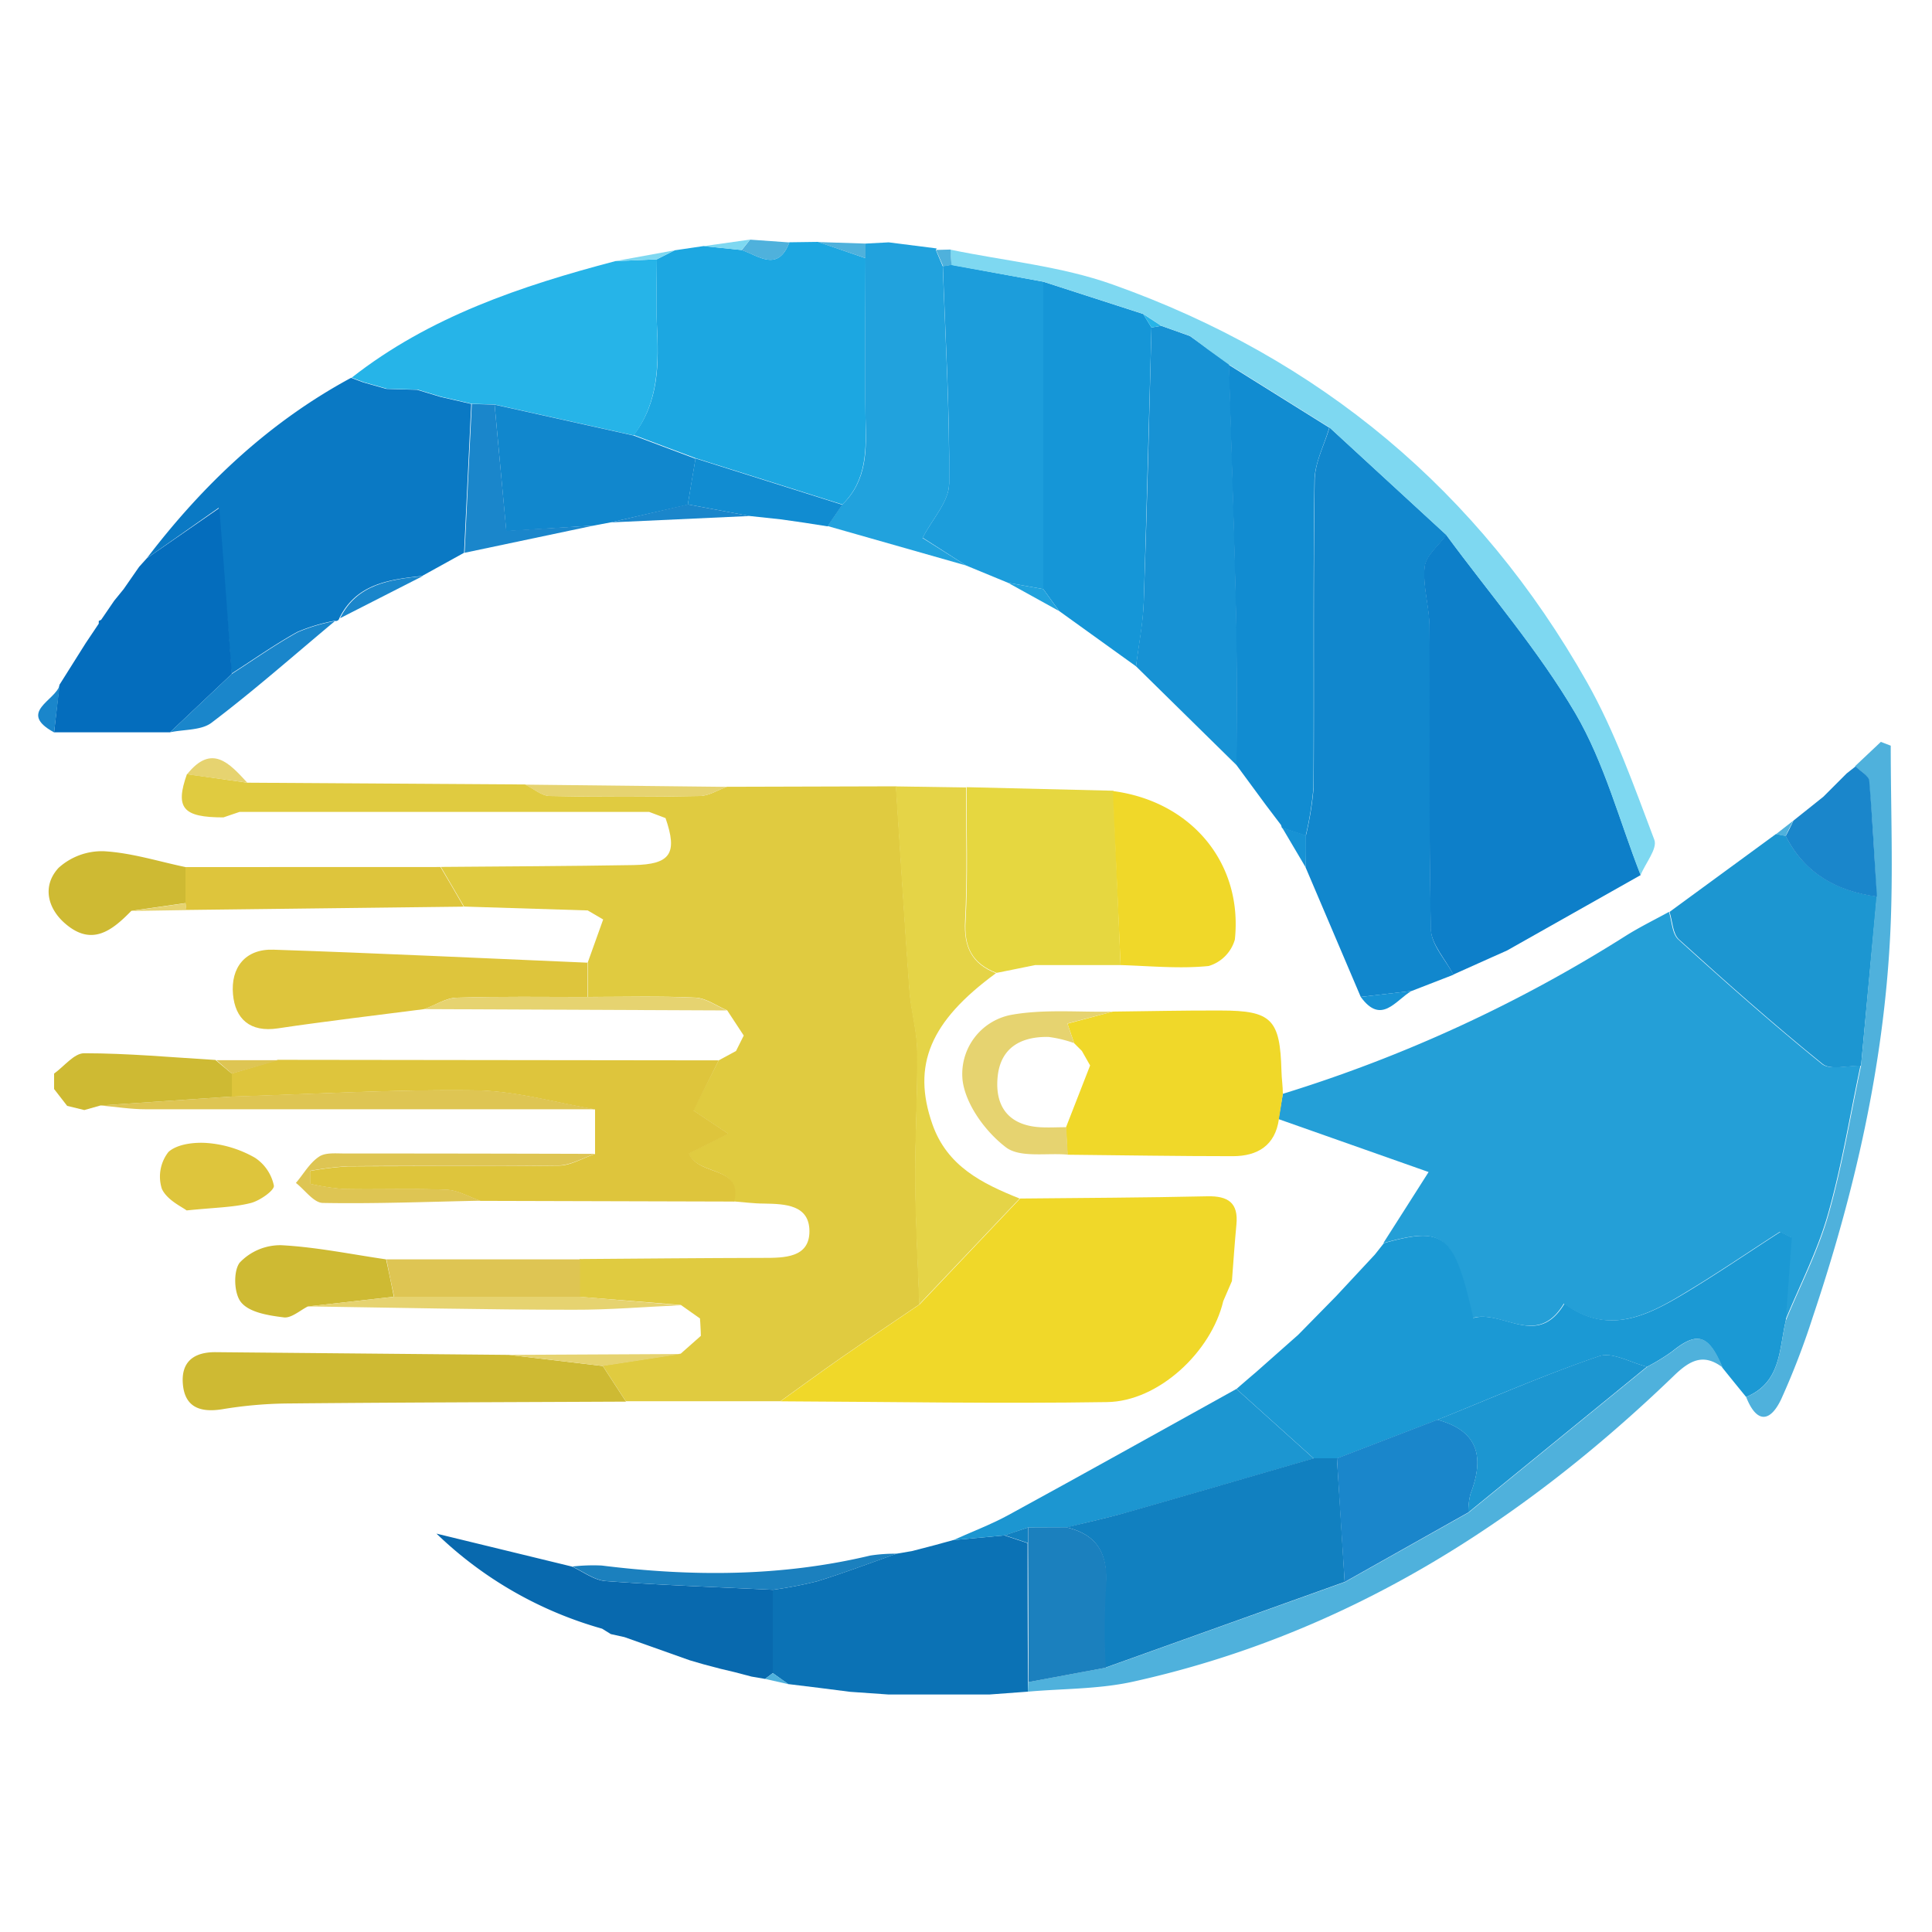 <svg id="Layer_1" data-name="Layer 1" xmlns="http://www.w3.org/2000/svg" viewBox="0 0 250 250"><defs><style>.cls-1{fill:#e0cb40;}.cls-2{fill:#249fd7;}.cls-3{fill:#f0d829;}.cls-4{fill:#1187cd;}.cls-5{fill:#0d7fc9;}.cls-6{fill:#1b99d4;}.cls-7{fill:#0a79c4;}.cls-8{fill:#1ca7e1;}.cls-9{fill:#dec53c;}.cls-10{fill:#1792d4;}.cls-11{fill:#1596d7;}.cls-12{fill:#0b72b5;}.cls-13{fill:#118cd1;}.cls-14{fill:#26b4e8;}.cls-15{fill:#1c9ddb;}.cls-16{fill:#1c96d1;}.cls-17{fill:#e6d740;}.cls-18{fill:#e5d447;}.cls-19{fill:#21a2dd;}.cls-20{fill:#046dbd;}.cls-21{fill:#7ed8f1;}.cls-22{fill:#ceba33;}.cls-23{fill:#4fb1dc;}.cls-24{fill:#0869ae;}.cls-25{fill:#e6d370;}.cls-26{fill:#dec553;}.cls-27{fill:#1a86cb;}.cls-28{fill:#1b80be;}.cls-29{fill:#1180c0;}</style></defs><path class="cls-1" d="M93,137.21,95.24,136l1-2-2.14-3.26c-1.37-.58-2.72-1.59-4.11-1.65-4.64-.22-9.29-.09-13.94-.09,0-1.48,0-3,0-4.44q1-2.79,2-5.58l-2-1.17-16-.5q-1.5-2.56-3-5.13c8.31-.07,16.61-.1,24.92-.24,4.81-.08,5.73-1.52,4.15-6.08L84,105.06l-31,0H35l-4,0-2.09.71c-5.24,0-6.28-1.2-4.72-5.6L32,101.28l35.95.23C69,102,70.07,103,71.17,103c6.45.14,12.91.13,19.37,0,1.18,0,2.34-.77,3.51-1.19l21.9-.06c.58,8.81,1.11,17.63,1.75,26.44.2,2.64,1,5.25,1,7.88.07,5.51-.29,11-.25,16.55s.34,10.77.53,16.16c-3.37,2.29-6.76,4.56-10.1,6.88-2.66,1.85-5.27,3.77-7.9,5.66l-20,0-3-4.61,10.11-1.55,2.6-2.3c0-.75-.07-1.5-.11-2.25l-2.48-1.75L75,167.81v-4.89c7.91-.06,15.83-.13,23.74-.15,2.73,0,6,0,6-3.44s-3.16-3.54-5.87-3.59c-1.32,0-2.62-.18-3.93-.28,1.11-4.7-4.57-3.23-5.85-6.21l5.1-2.56-4.5-3Z"/><path class="cls-2" d="M166,141.54a184.59,184.59,0,0,0,44.38-20.45c1.8-1.13,3.72-2.07,5.58-3.09.39,1.21.4,2.83,1.22,3.57,6.07,5.5,12.2,10.94,18.56,16.09,1,.85,3.34.2,5,.24-1.37,6.42-2.41,12.93-4.21,19.23-1.34,4.73-3.65,9.18-5.53,13.76l.78-10.74-1.47-.75c-4.1,2.64-8.13,5.4-12.31,7.91-4.92,3-10,5.52-15.64,1.38-3.49,5.82-8,.75-11.79,1.86-2.46-10.88-3.71-11.88-11.57-9.69,1.72-2.7,3.44-5.39,5.86-9.2l-19.42-6.85Z"/><path class="cls-3" d="M101,181.33c2.63-1.89,5.24-3.81,7.9-5.66,3.34-2.32,6.73-4.59,10.1-6.88l13-13.7c8.07-.08,16.14-.11,24.21-.29,2.7-.06,4.06.83,3.78,3.67-.23,2.43-.39,4.87-.58,7.3-.37.87-.74,1.73-1.12,2.59-1.55,6.57-8.39,13-15.06,13.07C129.18,181.65,115.09,181.39,101,181.33Z"/><path class="cls-4" d="M176.08,129l-7.14-16.77c0-1.37,0-2.75.05-4.13a42.23,42.23,0,0,0,1-6.25c.08-13.22-.06-26.44.13-39.66,0-2.3,1.25-4.59,1.92-6.88l15.14,13.92c-1,1.37-2.65,2.66-2.81,4.12-.27,2.54.61,5.18.62,7.78.08,13-.09,26.06.18,39.08,0,2,1.9,4,2.91,5.92l-5.41,2.1Z"/><path class="cls-5" d="M188.05,126.11c-1-2-2.87-3.93-2.91-5.92-.27-13-.1-26-.18-39.08,0-2.6-.89-5.24-.62-7.78.16-1.46,1.82-2.75,2.81-4.12,5.63,7.65,11.92,14.93,16.71,23.08,3.77,6.43,5.7,13.92,8.45,20.94L195,123l-2,.89Z"/><path class="cls-6" d="M179.08,160.86c7.86-2.19,9.11-1.19,11.57,9.69,3.83-1.11,8.3,4,11.79-1.86,5.66,4.14,10.72,1.58,15.64-1.38,4.18-2.51,8.21-5.27,12.31-7.91l1.47.75-.78,10.74c-.88,3.72-.59,8-5.13,9.88q-1.55-1.89-3.08-3.8c-1.79-4.28-3.24-4.72-6.48-2.11a26.27,26.27,0,0,1-3.26,2c-2.08-.51-4.48-1.95-6.19-1.37-7.09,2.41-14,5.44-20.94,8.24l-13,5h-3l-10-9c.83-.72,1.66-1.44,2.5-2.15l5.49-4.86,4.91-5,5-5.37Z"/><path class="cls-7" d="M19,72.24c7.26-9.52,15.8-17.61,26.43-23.35l1.55.58,3,.85,4,.12,3,.91,4,.92-.93,19.26-5.43,3c-4.27.46-8.5,1-10.71,5.46a.46.46,0,0,1-.61.34,22.83,22.83,0,0,0-4.82,1.44c-2.94,1.63-5.7,3.58-8.53,5.4-.53-6.92-1.06-13.85-1.65-21.46Z"/><path class="cls-8" d="M87.31,32.39l3.74-.55,4.92.51c2.24.77,4.69,2.89,6.18-1l3.7-.05L112,33.41c0,6.89-.11,13.77,0,20.66.09,4.08.21,8.07-3,11.21l-19-6-8-3C85.29,52,85.27,47,85,41.94c-.14-2.79,0-5.59,0-8.39Z"/><path class="cls-9" d="M93,137.21l-3.24,6.5,4.5,3-5.1,2.56c1.28,3,7,1.51,5.85,6.21l-32.85-.09c-1.45-.5-2.89-1.36-4.36-1.43-4.46-.19-8.94,0-13.41-.1a30.28,30.28,0,0,1-4.27-.67l0-1.66a40.31,40.31,0,0,1,4.86-.6c9.1-.06,18.21,0,27.31-.1,1.58,0,3.14-1,4.71-1.5,0-1.93,0-3.85,0-5.77-5.14-.87-10.27-2.39-15.43-2.46-10.53-.14-21.07.49-31.6.81v-3l6-1.77Z"/><path class="cls-10" d="M160,99,147,86.22c.33-2.76.88-5.52,1-8.28.42-11.85.7-23.7,1-35.56l1.27-.22,3.7,1.32,2.31,1.65,2.77,2c.32,10.88.69,21.77.93,32.66C160.11,86.2,160,92.58,160,99Z"/><path class="cls-11" d="M149,42.38c-.34,11.86-.62,23.71-1,35.56-.09,2.76-.64,5.52-1,8.28l-9.94-7.15L135,76.23V36.45l12.93,4.18Z"/><path class="cls-12" d="M116,201.05l2-.34,3-.78,2.33-.64,6.64-.61,3,1q0,9,.05,18L133,218.9l-5,.37-13,0-5-.35-4-.51-4-.49L100,216.5c0-3.59,0-7.19,0-10.78a52.94,52.94,0,0,0,5.77-1.11C109.21,203.54,112.61,202.25,116,201.05Z"/><path class="cls-13" d="M160,99c0-6.37.07-12.75-.06-19.12-.24-10.89-.61-21.78-.93-32.66l13,8.12c-.67,2.29-1.89,4.58-1.92,6.88-.19,13.22-.05,26.44-.13,39.66a42.23,42.23,0,0,1-1,6.25l-3.08-1-.12-.38-1.94-2.56Z"/><path class="cls-14" d="M85,33.55c0,2.8-.13,5.6,0,8.39.24,5.08.26,10.07-3,14.4l-18-4-2.94-.09-4-.92-3-.91-4-.12-3-.85-1.55-.58C55.53,41,67.41,37,79.62,33.79Z"/><path class="cls-15" d="M135,36.45V76.23l-4.57-.82L125,73.17l-5.61-3.59c1.23-2.39,3.4-4.66,3.43-7,.09-9.38-.48-18.76-.81-28.14l1.08-.18Z"/><path class="cls-16" d="M240.82,137.9c-1.71,0-4,.61-5-.24-6.36-5.15-12.49-10.59-18.56-16.09-.82-.74-.83-2.36-1.22-3.57l13.77-10.08,1.26.24c2.45,4.83,6.59,7.14,11.8,7.84Q241.83,127,240.82,137.9Z"/><path class="cls-3" d="M166,141.54l-.51,3.27c-.48,3.44-2.79,4.79-5.94,4.8-7.14,0-14.28-.12-21.42-.19-.07-1.18-.13-2.37-.19-3.55l3.12-8L140,136l-1-1-.87-2.54L144,130.9c4.64-.05,9.29-.16,13.93-.14,6.64,0,7.71,1.14,7.89,7.82C165.84,139.57,166,140.55,166,141.54Z"/><path class="cls-17" d="M145,124.88l-11.05,0-3,.61-2,.4c-3.15-1.2-4.24-3.37-4-6.78.31-5.74.11-11.5.12-17.25l19,.46Z"/><path class="cls-18" d="M125,101.9c0,5.75.19,11.51-.12,17.25-.19,3.41.9,5.58,4,6.78-8.56,6.26-10.89,11.93-8.23,19.54,1.9,5.44,6.44,7.68,11.29,9.62l-13,13.7c-.19-5.39-.5-10.77-.53-16.16s.32-11,.25-16.55c0-2.63-.82-5.24-1-7.88-.64-8.81-1.17-17.63-1.75-26.44Z"/><path class="cls-19" d="M122,34.48c.33,9.38.9,18.76.81,28.14,0,2.3-2.2,4.57-3.43,7L125,73.17l-17.91-5.1L109,65.28c3.25-3.14,3.13-7.13,3-11.21-.15-6.89,0-13.77,0-20.66,0-.63,0-1.26,0-1.89l3-.16,6.21.79-.11.2Z"/><path class="cls-20" d="M19,72.24l9.38-6.5C29,73.35,29.49,80.28,30,87.2L22,94.76H7l.69-6.14,3.4-5.4,1.69-2.52v-.35l.31-.15,1.69-2.47L16,76.23l2-2.88Z"/><path class="cls-21" d="M135,36.45,123.09,34.3c0-.67-.09-1.34-.13-2,7,1.46,14.33,2.13,21,4.51,26.81,9.52,47.43,26.75,61.4,51.47,3.62,6.41,6.09,13.48,8.71,20.39.43,1.14-1.14,3-1.78,4.57-2.75-7-4.68-14.51-8.45-20.94-4.79-8.15-11.08-15.43-16.71-23.08L172,55.29l-13-8.12-2.77-2L154,43.48l-3.71-1.32-2.33-1.53Z"/><path class="cls-22" d="M78,176.76l3,4.61c-14.64.07-29.27.1-43.9.24a54.59,54.59,0,0,0-8.37.75c-2.78.44-4.78-.24-5.06-3.19s1.4-4.23,4.27-4.2l37.91.35Z"/><path class="cls-9" d="M76,124.57c0,1.48,0,3,0,4.44-5.62,0-11.25-.09-16.86.09-1.44,0-2.84,1-4.25,1.48-6.32.82-12.64,1.55-18.93,2.49-3.63.55-5.53-1.25-5.81-4.41-.31-3.43,1.57-5.9,5.25-5.77C48.94,123.34,62.47,124,76,124.57Z"/><path class="cls-23" d="M133,218.9l.06-1.24,10-1.86,31-11.09,16-9,23.12-18.86a26.27,26.27,0,0,0,3.26-2c3.24-2.61,4.69-2.17,6.48,2.11-2.49-1.89-4.24-.95-6.32,1.06-19.9,19.18-42.62,33.54-70,39.59C142.15,218.59,137.52,218.5,133,218.9Z"/><path class="cls-24" d="M100,205.72c0,3.59,0,7.19,0,10.78l-1,.75-1.75-.3L95,216.36l-1.77-.42L91,215.35l-1.75-.51-8.45-3-1.76-.39-1.13-.7a50.55,50.55,0,0,1-21.43-12.3L74,202.71c1.45.66,2.87,1.77,4.36,1.88C85.57,205.12,92.78,205.37,100,205.72Z"/><path class="cls-4" d="M64,52.36l18,4,8,3c-.34,2-.67,4-1,5.95L79,67.6,76.87,68l-11.36.73C65,63.13,64.49,57.74,64,52.36Z"/><path class="cls-16" d="M130,198.68l-6.64.61c2.38-1.08,4.85-2,7.14-3.25,9.86-5.38,19.67-10.87,29.49-16.31l10,9c-8,2.32-16,4.66-24,6.94-2.66.75-5.36,1.33-8,2l-5,0Z"/><path class="cls-3" d="M145,124.88l-1-22.52c10.13,1.32,16.84,9.29,15.79,19.22a5,5,0,0,1-3.39,3.42C152.67,125.38,148.83,125,145,124.88Z"/><path class="cls-23" d="M240.82,137.9l2-21.9c-.29-5-.52-10-1-15-.06-.67-1.15-1.24-1.77-1.86L243.38,96l1.28.49c0,8.17.34,16.36-.07,24.51-.85,16.92-4.61,33.32-10,49.37A99.65,99.65,0,0,1,230.51,181c-1.45,3.1-3.21,3.2-4.56-.23,4.54-1.84,4.25-6.16,5.13-9.88,1.88-4.58,4.19-9,5.53-13.76C238.41,150.83,239.45,144.32,240.82,137.9Z"/><path class="cls-9" d="M57,112.19q1.52,2.57,3,5.13l-36,.43a2.66,2.66,0,0,0,0-.89l0-4.66Z"/><path class="cls-25" d="M144,130.9l-5.88,1.54c.22.65.54,1.6.87,2.54a15.48,15.48,0,0,0-3.31-.8c-3.52-.07-6.19,1.35-6.58,5.11s1.3,6.3,5.44,6.57c1.14.07,2.29,0,3.44,0,.06,1.18.12,2.37.19,3.55-2.75-.25-6.26.46-8.07-1-2.6-2-5.14-5.48-5.54-8.6a7.79,7.79,0,0,1,6.25-8.48C135.07,130.55,139.59,131,144,130.9Z"/><path class="cls-26" d="M30,141.89c10.53-.32,21.07-.95,31.6-.81,5.16.07,10.29,1.59,15.43,2.46q-29.05,0-58.13,0c-2,0-3.93-.32-5.89-.49Z"/><path class="cls-22" d="M24,112.2c0,1.55,0,3.11,0,4.66l-7,1c-2.41,2.46-5,4.61-8.41,1.78-2.44-2-3.19-5-1-7.35a8.35,8.35,0,0,1,5.88-2.14C17.05,110.36,20.51,111.47,24,112.2Z"/><path class="cls-22" d="M39.82,169.06c-1,.51-2.13,1.53-3.09,1.41-1.92-.24-4.36-.61-5.47-1.88-1-1.09-1.1-4.1-.24-5.21a7.24,7.24,0,0,1,5.39-2.25c4.53.24,9,1.17,13.55,1.83.35,1.61.69,3.22,1,4.84Z"/><path class="cls-26" d="M77,149.31c-1.57.52-3.13,1.47-4.71,1.5-9.1.14-18.21,0-27.31.1a40.31,40.31,0,0,0-4.86.6l0,1.66a30.28,30.28,0,0,0,4.27.67c4.47.09,8.95-.09,13.41.1,1.47.07,2.91.93,4.36,1.43-6.79.14-13.58.41-20.37.29-1.18,0-2.34-1.69-3.5-2.59,1-1.16,1.76-2.58,3-3.4.84-.57,2.24-.4,3.39-.41Q60.83,149.26,77,149.31Z"/><path class="cls-27" d="M240.11,99.17c.62.62,1.71,1.19,1.77,1.86.43,5,.66,10,1,15-5.22-.7-9.36-3-11.81-7.84.34-.66.69-1.31,1-2l3.89-3.11,3-3Z"/><path class="cls-26" d="M51,167.8c-.35-1.62-.69-3.23-1-4.84l25.05,0c0,1.63,0,3.26,0,4.89Z"/><path class="cls-22" d="M30,141.89l-17,1.16-2.09.59-2.22-.54L7,140.92c0-.66,0-1.32,0-2,1.29-.92,2.59-2.63,3.88-2.63,5.68,0,11.36.53,17,.87L30,138.93Z"/><path class="cls-9" d="M24.15,156.63c-.54-.43-2.55-1.33-3.21-2.81a5.18,5.18,0,0,1,.86-4.76c1.16-1.05,3.46-1.3,5.19-1.14a14.71,14.71,0,0,1,6,1.89,5.69,5.69,0,0,1,2.45,3.61c.1.6-1.86,2-3.07,2.27C30.15,156.24,27.82,156.25,24.15,156.63Z"/><path class="cls-27" d="M64,52.36c.5,5.38,1,10.77,1.52,16.32L76.87,68,60.12,71.53l.93-19.26Z"/><path class="cls-25" d="M51,167.8H75l13.11,1.1c-4.63.2-9.26.6-13.88.58-11.47,0-22.94-.27-34.41-.43Z"/><path class="cls-13" d="M89,65.27c.33-2,.66-4,1-5.95l19,6-1.91,2.79-3-.47-3-.43L97,66.77Z"/><path class="cls-28" d="M100,205.72c-7.2-.35-14.41-.6-21.59-1.13-1.49-.11-2.91-1.22-4.36-1.88a23.35,23.35,0,0,1,3.82-.13c11.65,1.45,23.23,1.45,34.73-1.29a20.77,20.77,0,0,1,3.45-.24c-3.42,1.2-6.82,2.49-10.28,3.56A52.94,52.94,0,0,1,100,205.72Z"/><path class="cls-25" d="M54.9,130.58c1.41-.52,2.81-1.44,4.25-1.48,5.61-.18,11.24-.09,16.86-.09,4.65,0,9.3-.13,13.94.09,1.39.06,2.74,1.07,4.11,1.65Z"/><path class="cls-27" d="M22,94.76,30,87.2c2.83-1.82,5.59-3.77,8.53-5.4a22.83,22.83,0,0,1,4.82-1.44c-5.29,4.41-10.48,9-15.95,13.14C26.08,94.53,23.81,94.37,22,94.76Z"/><path class="cls-25" d="M94.05,101.82c-1.17.42-2.33,1.17-3.51,1.19-6.46.11-12.92.12-19.37,0-1.1,0-2.18-1-3.26-1.48Z"/><path class="cls-25" d="M78,176.76l-12.15-1.44,22.26-.11Z"/><path class="cls-27" d="M89,65.27l8,1.5L79,67.6Z"/><path class="cls-23" d="M115,219.29l13,0Z"/><path class="cls-27" d="M44,80c2.21-4.45,6.44-5,10.71-5.46Z"/><path class="cls-23" d="M102.15,31.37c-1.49,3.87-3.94,1.75-6.18,1,.37-.45.73-.91,1.09-1.36Z"/><path class="cls-23" d="M112,31.52c0,.63,0,1.26,0,1.89l-6.15-2.09Z"/><path class="cls-26" d="M30,138.93,28,137.19l8.07,0Z"/><path class="cls-25" d="M32,101.28,24.2,100.2C27.4,96.19,29.68,98.76,32,101.28Z"/><path class="cls-25" d="M17,117.88l7-1a2.66,2.66,0,0,1,0,.89Z"/><path class="cls-23" d="M80.81,211.82l8.45,3Z"/><path class="cls-21" d="M85,33.55l-5.4.24,7.69-1.4Z"/><path class="cls-2" d="M168,172.72l-5.49,4.86Z"/><path class="cls-2" d="M177.84,162.39l-5,5.37Z"/><path class="cls-21" d="M121.19,32.15,115,31.36Z"/><path class="cls-19" d="M130.43,75.41l4.57.82,2.05,2.84Z"/><path class="cls-25" d="M47,105h0Z"/><path class="cls-25" d="M35,105h0Z"/><path class="cls-27" d="M7.73,88.63,7,94.77C2.2,92.16,7.23,90.65,7.73,88.63Z"/><path class="cls-21" d="M97.06,31c-.36.45-.72.91-1.09,1.36l-4.92-.51Z"/><path class="cls-10" d="M176.08,129l6.56-.77C180.57,129.46,178.73,132.66,176.08,129Z"/><path class="cls-10" d="M165.91,107.09l3.08,1c0,1.38,0,2.76-.05,4.13Z"/><path class="cls-23" d="M106,218.43l4,.51Z"/><path class="cls-23" d="M239,100.11l-3,3Z"/><path class="cls-19" d="M101,67.17l3,.43Z"/><path class="cls-28" d="M121,199.93l-3,.78Z"/><path class="cls-18" d="M131,125.53l3-.61Z"/><path class="cls-23" d="M99,217.25l1-.75,2.05,1.44Z"/><path class="cls-7" d="M18,73.35l-2,2.88Z"/><path class="cls-25" d="M96.2,134l-1,2Z"/><path class="cls-7" d="M14.82,77.74l-1.69,2.47Z"/><path class="cls-25" d="M84,105.06l2.06.81Z"/><path class="cls-10" d="M163.85,104.15l1.94,2.56Z"/><path class="cls-23" d="M232.06,106.19c-.35.66-.7,1.31-1,2l-1.26-.24Z"/><path class="cls-7" d="M12.82,80.71l-1.69,2.52Z"/><path class="cls-26" d="M8.69,143.1l2.22.54Z"/><path class="cls-18" d="M158.32,168.36c.38-.86.75-1.72,1.12-2.59Z"/><path class="cls-4" d="M193,123.92l2-.89Z"/><path class="cls-25" d="M76.05,117.82,78,119Z"/><path class="cls-26" d="M7,139c0,.65,0,1.31,0,2C7,140.26,7,139.6,7,139Z"/><path class="cls-23" d="M91,215.35l2.22.59Z"/><path class="cls-23" d="M95,216.36l2.24.59Z"/><path class="cls-25" d="M90.59,170.66c0,.75.07,1.5.11,2.25C90.67,172.16,90.63,171.41,90.59,170.66Z"/><path class="cls-25" d="M28.92,105.8l2.09-.71Z"/><path class="cls-23" d="M123,32.29c0,.67.08,1.34.13,2l-1.08.18-.93-2.13Z"/><path class="cls-23" d="M77.92,210.73l1.13.7Z"/><path class="cls-29" d="M138,197.64c2.68-.66,5.38-1.24,8-2,8-2.28,16-4.62,24-6.94h3q.52,8,1,16L143,215.8a98,98,0,0,1,0-9.85C143.49,201.73,142.52,198.69,138,197.64Z"/><path class="cls-27" d="M174,204.71q-.53-8-1-16l13-5c5.38,1.45,6.08,4.93,4.29,9.58a9,9,0,0,0-.28,2.41Z"/><path class="cls-16" d="M190,195.71a9,9,0,0,1,.28-2.41c1.79-4.65,1.09-8.13-4.29-9.58,7-2.8,13.85-5.83,20.94-8.24,1.71-.58,4.11.86,6.19,1.37Z"/><path class="cls-4" d="M54,50.44l3,.91Z"/><path class="cls-4" d="M47,49.47l3,.85Z"/><path class="cls-14" d="M147.93,40.63l2.33,1.53-1.26.22Z"/><path class="cls-14" d="M154,43.48l2.31,1.65Z"/><path class="cls-28" d="M138,197.64c4.54,1.05,5.51,4.09,5.08,8.31a98,98,0,0,0,0,9.85l-10,1.86q0-9-.05-18c0-.66,0-1.33,0-2Z"/><path class="cls-29" d="M133,197.66c0,.66,0,1.33,0,2l-3-1Z"/><path class="cls-25" d="M141.09,137.91,140,136Z"/></svg>